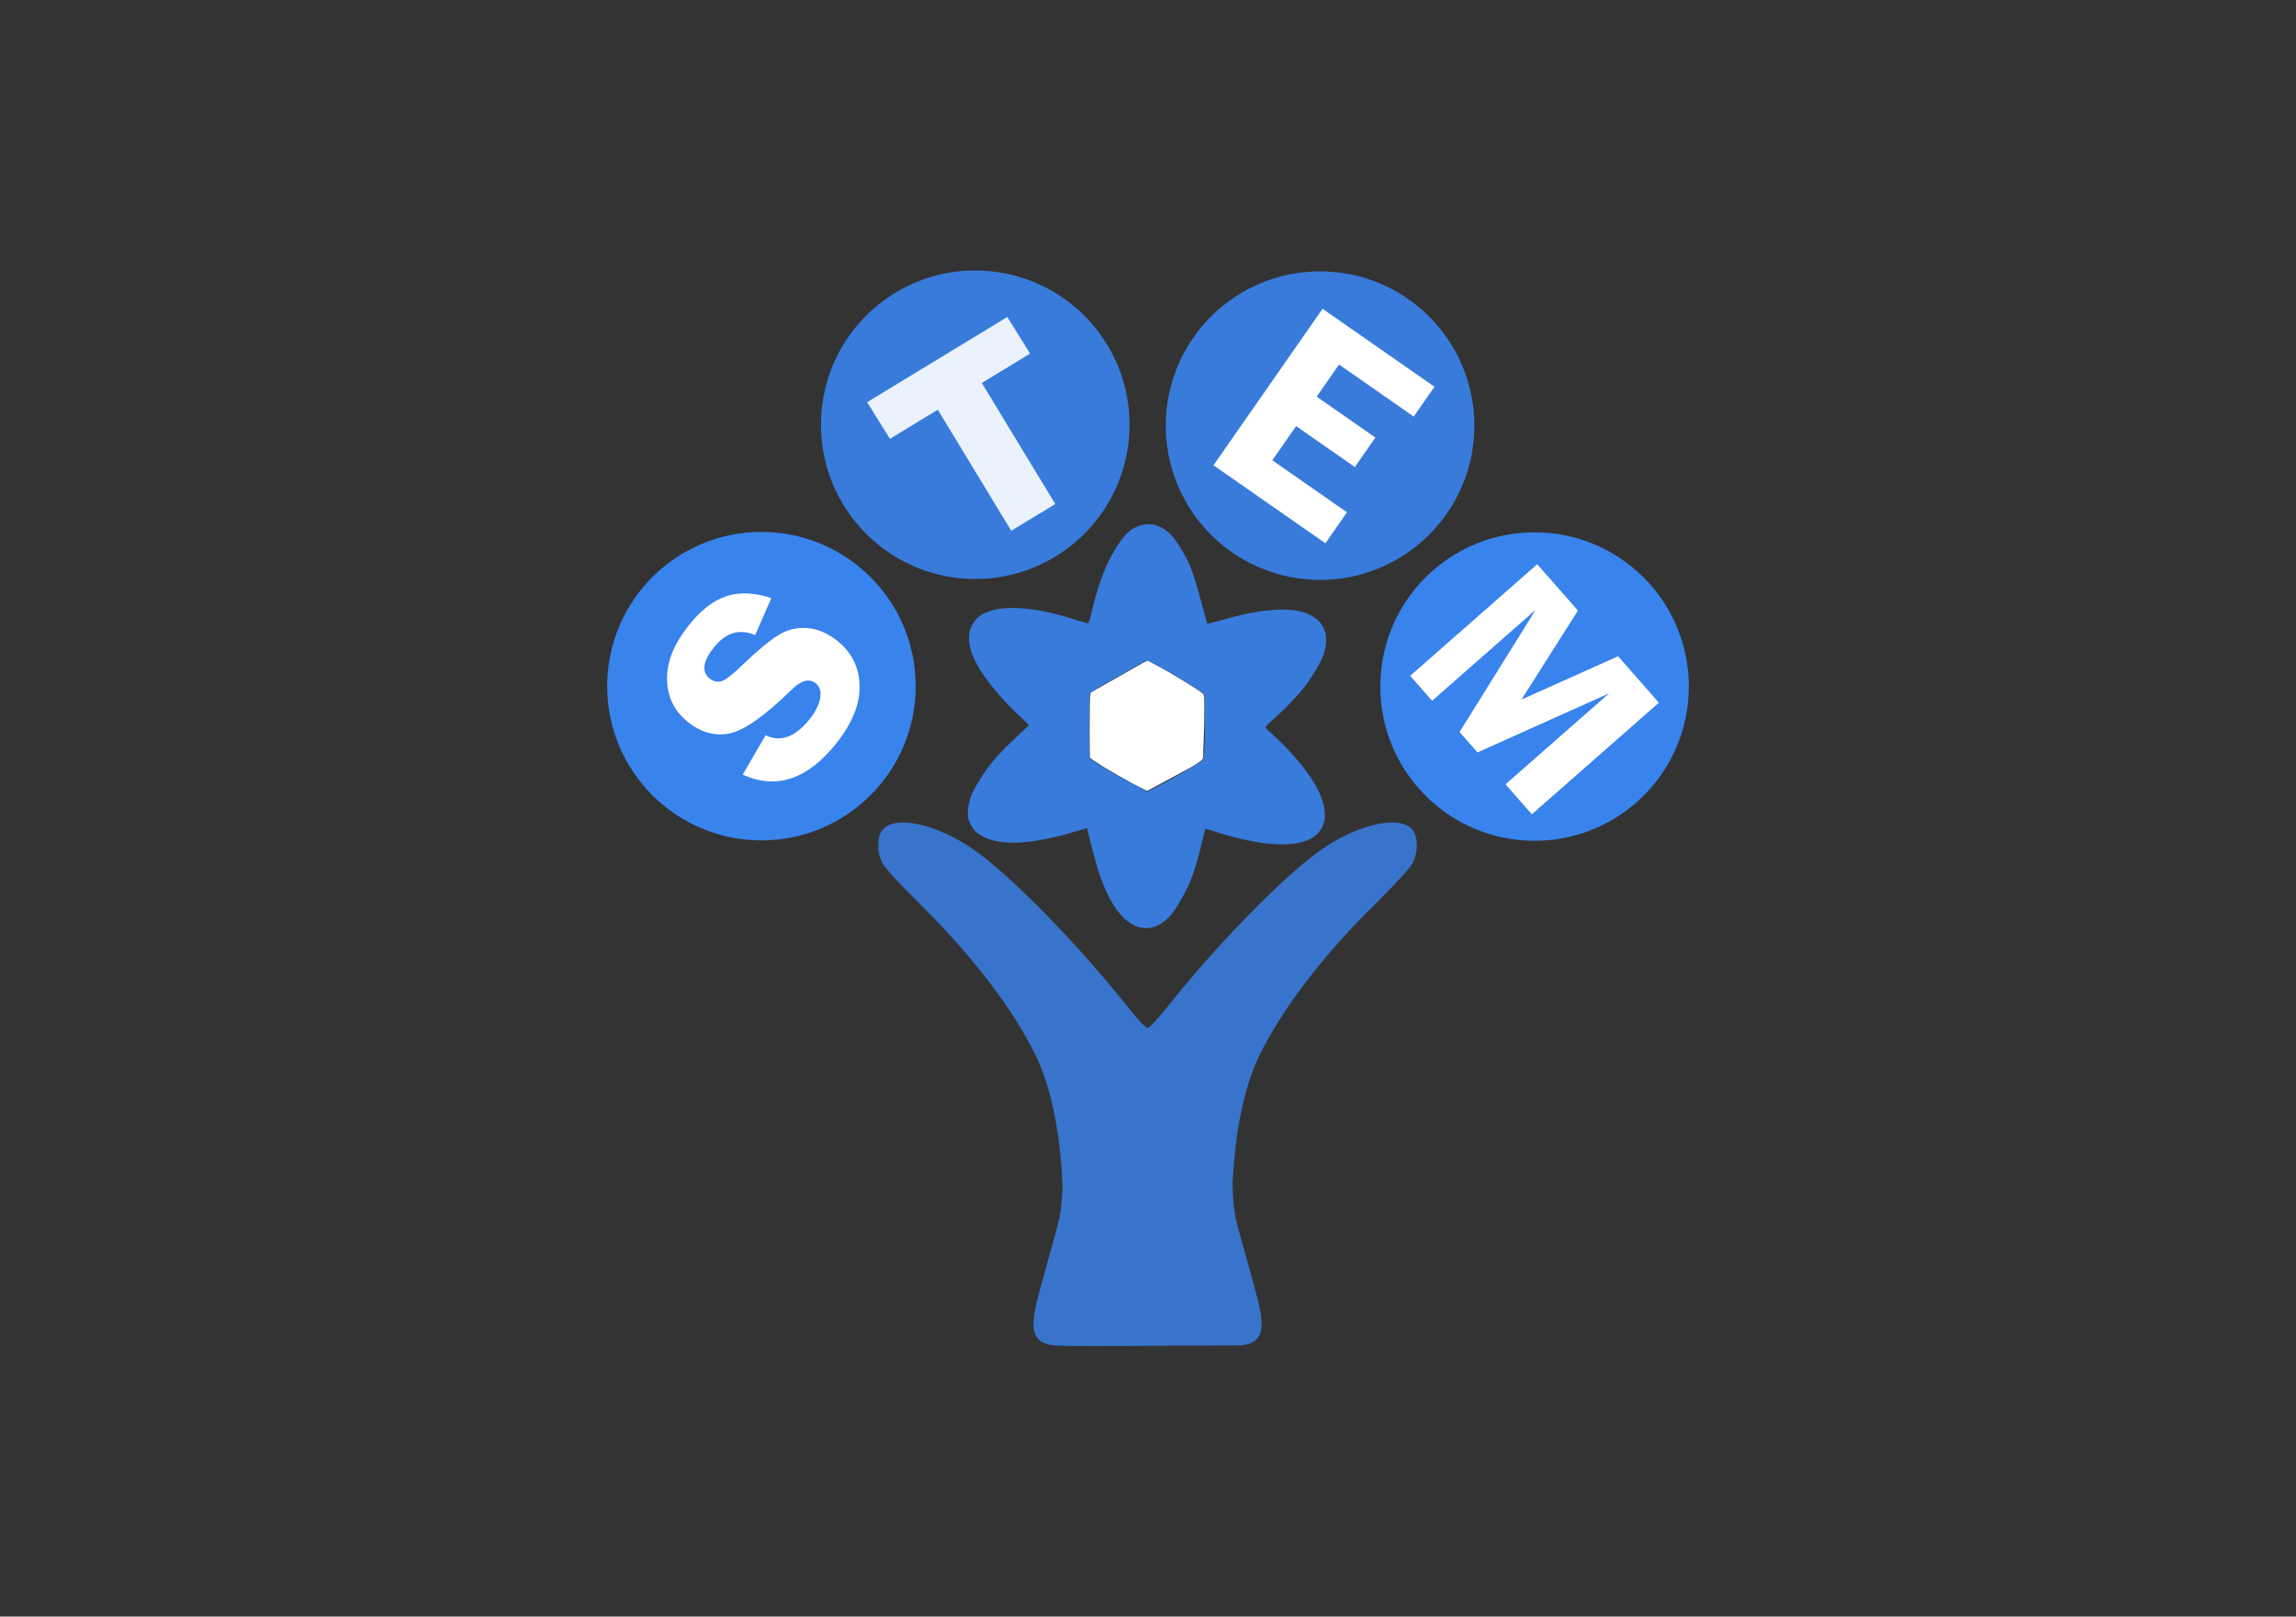 <svg xmlns="http://www.w3.org/2000/svg" xmlns:xlink="http://www.w3.org/1999/xlink" viewBox="0 0 175.8 123.8" xmlns:v="https://vecta.io/nano"><rect x="0" y="0" width="175.8" height="123.8" fill="#333333" stroke="none"/><use xlink:href="#A" opacity=".9" fill="#3983ed"/><path d="M59.057 45.805l-1.236 2.831q-1.799-.765-3.161.945-1.285 1.613-.307 2.393.387.309.855.207.466-.121 1.621-1.24 1.73-1.663 2.764-2.299 1.034-.635 2.209-.543 1.183.081 2.302.973 1.678 1.337 1.712 3.456.043 2.109-1.782 4.399-3.308 4.151-7.166 2.395l1.753-3.016q1.728.832 3.382-1.243.634-.796.791-1.567.147-.78-.337-1.166-.753-.6-1.861.504-3.031 2.965-4.712 3.331-1.683.347-3.21-.87-1.549-1.234-1.6-3.244-.051-2.01 1.68-4.182 1.371-1.721 2.871-2.213 1.5-.493 3.432.15z" fill="#fff"/><path d="M86.487 32.527a11.81 11.81 0 0 1-11.812 11.812c-6.523 0-11.812-5.288-11.812-11.812s5.288-11.812 11.812-11.812a11.81 11.81 0 0 1 11.812 11.812" opacity=".9" fill="#3983ed"/><path d="M77.127 24.275L66.396 30.8l1.745 2.805 3.664-2.228 5.622 9.269L80.8 38.6l-5.624-9.272 3.696-2.247z" opacity=".9" fill="#fff"/><path d="M112.886 32.596c0 6.523-5.288 11.812-11.812 11.812a11.81 11.81 0 1 1 0-23.624c6.523 0 11.812 5.288 11.812 11.812" opacity=".9" fill="#3983ed"/><path d="M108.244 31.901l-5.716-3.984-1.713 2.459 4.496 3.133-1.573 2.257-4.496-3.133-1.823 2.616 5.716 3.984-1.652 2.371-8.569-5.972 8.353-11.985 8.569 5.972z" fill="#fff"/><use xlink:href="#A" x="59.198" y=".03" opacity=".9" fill="#3983ed"/><path d="M111.757 56.06l5.827-9.362-7.931 6.968-1.678-1.91 9.726-8.546 3.118 3.548-4.325 6.818 7.399-3.319 3.124 3.556-9.726 8.546-2.016-2.294 7.931-6.968-10.078 4.524z" fill="#fff"/><g fill="#3983ed"><path d="M74.443 63.354c-.39-.599-.437-1.115-.189-2.059.115-.436.218-.654.669-1.418.74-1.251 1.611-2.259 3.192-3.693l.664-.649c-.005-.021-.318-.327-.696-.682-2.175-2.044-3.63-4.112-3.841-5.462-.105-.672-.04-1.116.234-1.592.306-.532.681-.808 1.396-1.028 1.44-.444 3.791-.185 6.57.722l.875.243c.048-.01.162-.372.286-.905.466-2.013.978-3.395 1.729-4.668.768-1.303 1.32-1.794 2.223-1.979.712-.146 1.422.105 2.056.727.447.438 1.132 1.549 1.517 2.46.216.511.529 1.509.819 2.61l.489 1.794c.011.007.641-.159 1.4-.368 3.331-.918 5.559-.961 6.786-.131.863.584 1.115 1.475.769 2.714-.18.646-1.052 2.099-1.744 2.907a23.76 23.76 0 0 1-2.194 2.225c-.32.284-.57.548-.557.586s.257.283.542.544c3.594 3.292 4.893 6.22 3.39 7.64-1.152 1.089-3.959 1.022-7.725-.187l-.795-.239c-.015.004-.135.453-.265.996-.53 2.207-.892 3.197-1.648 4.493-.607 1.04-.893 1.38-1.486 1.761-1.214.78-2.552.286-3.597-1.33-.671-1.038-1.179-2.369-1.704-4.463l-.377-1.502-1.216.352c-3.222.933-5.532 1.01-6.863.229-.406-.238-.497-.321-.709-.647zm13.395-2.738c.348-.091 3.992-2.15 4.236-2.394.131-.131.209-1.572.184-3.408l-.019-1.464c-.002-.192-.026-.215-.657-.632-.843-.558-2.808-1.71-3.337-1.956l-.409-.191-.475.241-3.134 1.778-.765.476-.034.762c-.066 1.48-.046 4.116.033 4.277.021.043.984.634 2.139 1.312l2.236 1.199z" opacity=".9"/><path d="M69.185 62.988c-.836-.01-1.462.229-1.727.743-.318.615-.279 1.607.091 2.341.197.391 1.276 1.571 2.925 3.2 4.02 3.97 7.121 8.041 8.854 11.623 1.753 3.622 1.97 8.664 2.027 9.809 0 0-.029 1.647-.239 2.576s-.719 2.667-.719 2.667c-1.162 4.418-2.286 6.832.333 7.09h.001c.6.059 3.833.059 7.135.026l7.135-.026H95c2.619-.259 1.495-2.673.333-7.09 0 0-.509-1.737-.719-2.667s-.239-2.576-.239-2.576c.057-1.145.274-6.187 2.027-9.809 1.734-3.583 4.834-7.653 8.854-11.623 1.649-1.628 2.728-2.809 2.925-3.2.371-.734.409-1.726.091-2.341-.266-.514-.891-.752-1.727-.743-1.394.016-3.373.722-5.248 1.994-2.777 1.884-7.983 7.183-11.929 12.143-.805 1.011-1.323 1.56-1.502 1.595-.179-.035-.697-.583-1.502-1.595-3.946-4.96-9.152-10.26-11.929-12.143-1.875-1.272-3.855-1.978-5.248-1.994z" opacity=".9" fill-opacity=".902"/></g><defs><path id="A" d="M70.113 52.548c0 6.523-5.288 11.812-11.812 11.812s-11.812-5.288-11.812-11.812 5.288-11.812 11.812-11.812 11.812 5.288 11.812 11.812"/></defs><path d="M86.731 60.01c-1.551-.837-3.229-1.859-3.272-1.992-.048-.146-.04-4.219.009-4.642l.037-.319.448-.273 3.579-2.028.333-.168.655.343c1.192.625 3.401 1.98 3.608 2.215.096.108.1.238.077 2.408l-.088 2.492c-.057.179-.154.251-1.037.776l-3.221 1.739c-.061-.002-.568-.25-1.127-.551z" fill="#fff"/></svg>